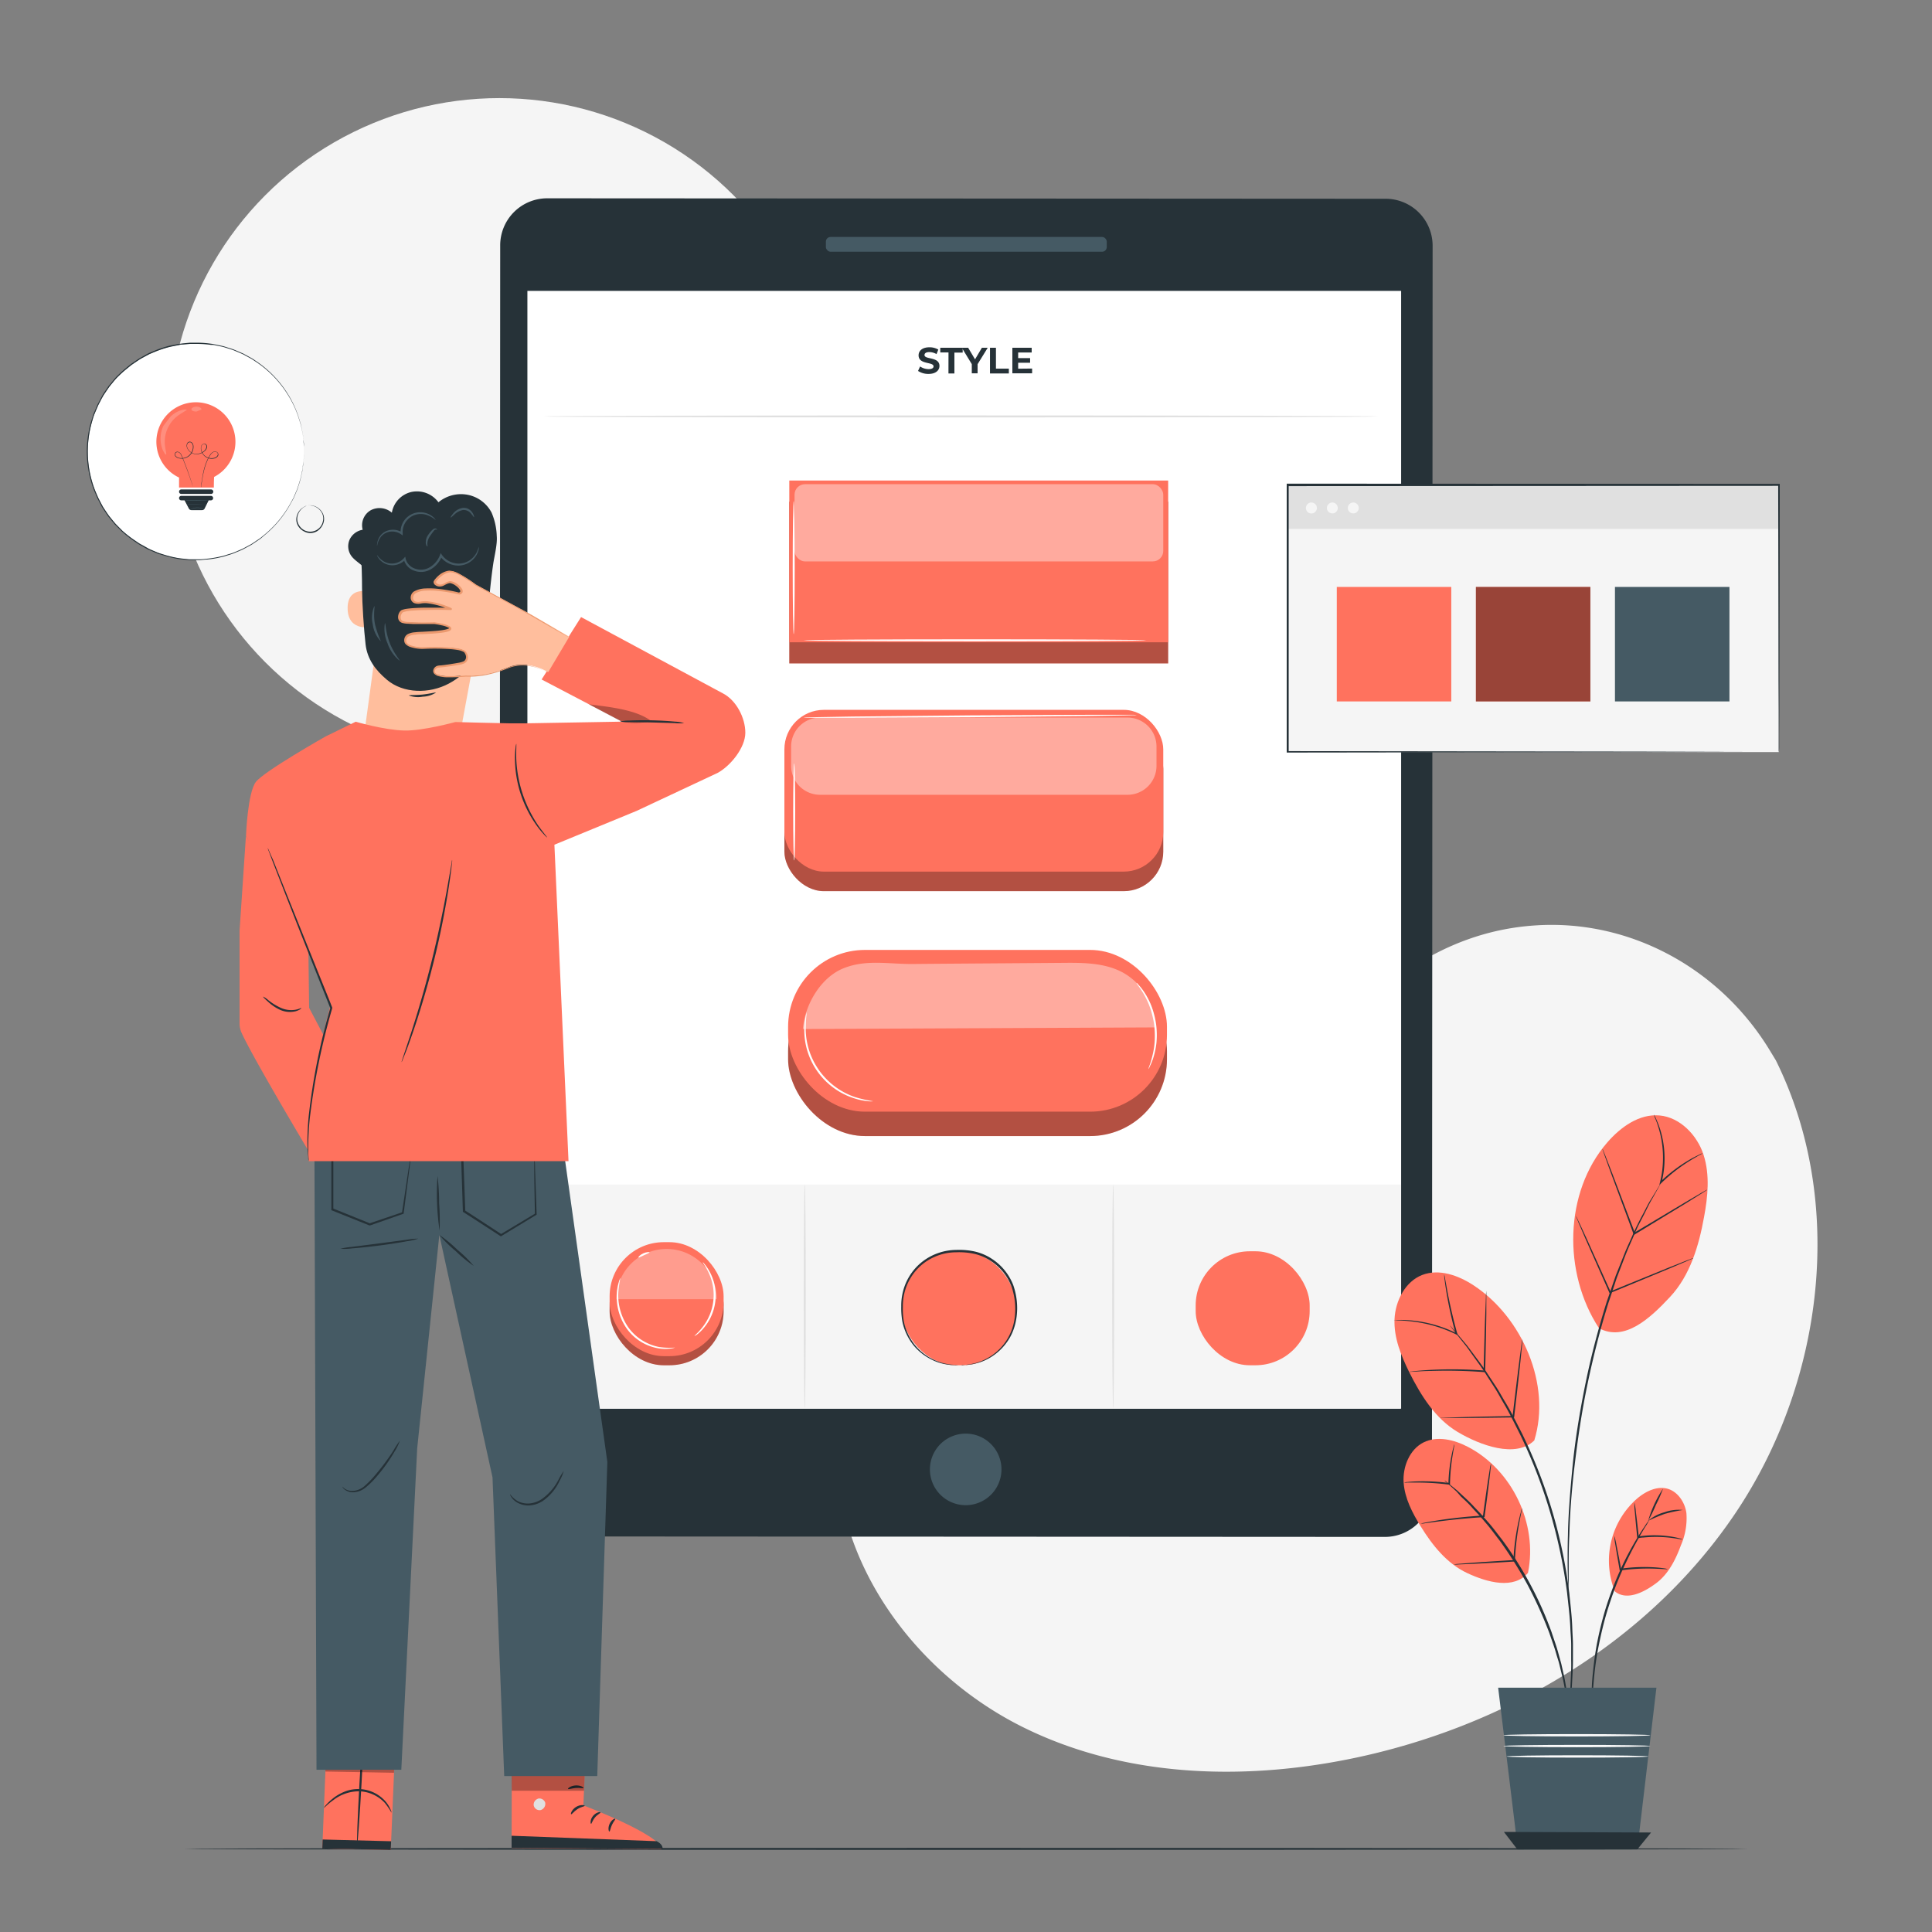 <svg xmlns="http://www.w3.org/2000/svg" viewBox="0 0 500 500"><rect x="0" y="0" width="500" height="500" fill="#808080" stroke="none"/><g id="freepik--background-simple--inject-46"><path d="M459.59,274.42l-1.53-2.52c-12.85-21.19-36.1-34-60.61-32.41a64.83,64.83,0,0,0-9.39,1.29c-22.28,4.77-41.67,21.62-49.71,43.2-4.73,12.7-6.05,27.31-15,37.39-11.67,13.11-31.49,13.52-48.92,13s-37.26-.08-48.87,13.08c-7.28,8.25-9.59,20-9,31,1.56,29.23,21.93,55.37,47.83,68.36s56.41,14.16,84.76,8.44c39.71-8,77.48-30,100.18-63.95S477.75,311.07,459.59,274.42Z" style="fill:#f5f5f5"></path><circle cx="129.24" cy="110.96" r="85.57" style="fill:#f5f5f5"></circle></g><g id="freepik--Floor--inject-46"><path d="M452.35,478.49c0,.15-90.61.26-202.34.26s-202.36-.11-202.36-.26,90.59-.26,202.36-.26S452.35,478.35,452.35,478.49Z" style="fill:#263238"></path></g><g id="freepik--Device--inject-46"><path d="M358.43,397.75l-217-.12a12.16,12.16,0,0,1-12.15-12.16l.17-322a12.17,12.17,0,0,1,12.16-12.15l217,.12a12.16,12.16,0,0,1,12.15,12.16l-.17,322A12.17,12.17,0,0,1,358.43,397.75Z" style="fill:#263238"></path><rect x="136.49" y="75.28" width="226.12" height="289.24" style="fill:#fff"></rect><path d="M259.18,380.29a9.26,9.26,0,1,1-9.26-9.27A9.25,9.25,0,0,1,259.18,380.29Z" style="fill:#455a64"></path><rect x="213.74" y="61.32" width="72.69" height="3.83" rx="1.22" style="fill:#455a64"></rect><path d="M284.78,225.29c0,.15-16.36.26-36.54.26s-36.54-.11-36.54-.26,16.36-.26,36.54-.26S284.78,225.15,284.78,225.29Z" style="fill:#fff"></path><rect x="203" y="188.77" width="98.05" height="41.86" rx="10.22" style="fill:#FF725E"></rect><g style="opacity:0.3"><rect x="203" y="188.77" width="98.05" height="41.86" rx="10.22"></rect></g><rect x="203" y="183.71" width="98.05" height="41.86" rx="10.22" style="fill:#FF725E"></rect><g style="opacity:0.4"><path d="M212.2,205.69h79.64a7.49,7.49,0,0,0,7.46-7.53v-4.93a7.49,7.49,0,0,0-7.46-7.52H212.2a7.49,7.49,0,0,0-7.46,7.52v4.93A7.49,7.49,0,0,0,212.2,205.69Z" style="fill:#fff"></path></g><path d="M205.53,197.54c.15,0,.27,5.64.27,12.59s-.12,12.59-.27,12.59-.26-5.64-.26-12.59S205.39,197.54,205.53,197.54Z" style="fill:#fff"></path><path d="M294.17,185.09a8.56,8.56,0,0,1-.88,0l-2.51.07-9.24.15-30.48.31-30.49.15h-9.24l-2.51,0a4.59,4.59,0,0,1-.88-.05l.87-.06,2.52-.06,9.23-.16,30.49-.3,30.49-.15h9.24l2.51,0A4.59,4.59,0,0,1,294.17,185.09Z" style="fill:#fff"></path><path d="M282,287.85c0,.14-13.08.26-29.21.26s-29.23-.12-29.23-.26,13.08-.26,29.23-.26S282,287.71,282,287.85Z" style="fill:#fff"></path><path d="M278.29,249.46c0,.14-12.33.26-27.52.26s-27.53-.12-27.53-.26,12.32-.26,27.53-.26S278.29,249.31,278.29,249.46Z" style="fill:#fff"></path><rect x="203.96" y="252.15" width="98.05" height="41.86" rx="19.89" style="fill:#FF725E"></rect><g style="opacity:0.3"><rect x="203.96" y="252.15" width="98.05" height="41.86" rx="19.89"></rect></g><rect x="203.96" y="245.84" width="98.05" height="41.86" rx="19.89" style="fill:#FF725E"></rect><g style="opacity:0.4"><path d="M290.55,251.67c-4.67-2.52-10.24-2.53-15.54-2.48-12.15.1-26.57.18-38.71.29-6.37.05-12.12-1.25-18,1.11s-10,9.37-10.53,15.72l91.12-.42A16.16,16.16,0,0,0,290.55,251.67Z" style="fill:#fff"></path></g><path d="M226,285a5.29,5.29,0,0,1-1.29,0,16.76,16.76,0,0,1-3.46-.7,18.51,18.51,0,0,1-13.1-17.58,16.44,16.44,0,0,1,.31-3.52,5.87,5.87,0,0,1,.34-1.24,34.52,34.52,0,0,0-.28,4.75,18.82,18.82,0,0,0,12.84,17.24A33,33,0,0,0,226,285Z" style="fill:#fff"></path><path d="M297.21,276.67c-.1,0,.5-1.24,1-3.3a21.18,21.18,0,0,0,.61-3.68,24.37,24.37,0,0,0-.13-4.55,23.83,23.83,0,0,0-1.08-4.42,21.73,21.73,0,0,0-1.57-3.39c-1.06-1.84-2-2.83-1.88-2.9s.26.21.67.66a7.76,7.76,0,0,1,.7.85,12.55,12.55,0,0,1,.83,1.21,19.18,19.18,0,0,1,1.7,3.4,22.46,22.46,0,0,1,1.14,4.52,21.73,21.73,0,0,1,.1,4.67,19.05,19.05,0,0,1-.74,3.73,11.52,11.52,0,0,1-.48,1.38,7.75,7.75,0,0,1-.44,1A3.77,3.77,0,0,1,297.21,276.67Z" style="fill:#fff"></path><rect x="204.27" y="129.83" width="98.05" height="41.86" style="fill:#FF725E"></rect><g style="opacity:0.3"><rect x="204.27" y="129.83" width="98.05" height="41.86"></rect></g><rect x="204.27" y="124.36" width="98.05" height="41.86" style="fill:#FF725E"></rect><g style="opacity:0.4"><rect x="205.63" y="125.31" width="95.42" height="19.98" rx="2.7" style="fill:#fff"></rect></g><path d="M205.41,164.18c-.14,0-.26-7.74-.26-17.28s.12-17.27.26-17.27.26,7.73.26,17.27S205.56,164.18,205.41,164.18Z" style="fill:#fff"></path><path d="M296.7,165.71c0,.14-19.87.26-44.37.26s-44.39-.12-44.39-.26,19.87-.26,44.39-.26S296.7,165.56,296.7,165.71Z" style="fill:#fff"></path><path d="M237.59,96l.53-1.16a4,4,0,0,0,2.19.69c.91,0,1.29-.3,1.29-.71,0-1.25-3.87-.39-3.87-2.86,0-1.14.91-2.08,2.8-2.08a4.46,4.46,0,0,1,2.31.59l-.47,1.17a3.8,3.8,0,0,0-1.85-.52c-.91,0-1.26.34-1.26.76,0,1.23,3.87.38,3.87,2.82,0,1.12-.93,2.07-2.83,2.07A4.81,4.81,0,0,1,237.59,96Z" style="fill:#263238"></path><path d="M245.47,91.21h-2.13V90h5.8v1.25H247v5.4h-1.54Z" style="fill:#263238"></path><path d="M253,94.25v2.36H251.5V94.24L248.92,90h1.64l1.78,3,1.77-3h1.51Z" style="fill:#263238"></path><path d="M256.21,90h1.54v5.4h3.34v1.25h-4.88Z" style="fill:#263238"></path><path d="M267.11,95.38v1.23H262V90h5v1.23h-3.5v1.45h3.09v1.2h-3.09v1.54Z" style="fill:#263238"></path><rect x="136.44" y="306.56" width="226.09" height="58.02" style="fill:#f5f5f5"></rect><rect x="309.44" y="323.83" width="29.5" height="29.5" rx="14.02" style="fill:#FF725E"></rect><rect x="233.43" y="323.83" width="29.5" height="29.5" rx="14.02" style="fill:#FF725E"></rect><path d="M248.91,353.33a22.36,22.36,0,0,0,3.62-.59,14,14,0,0,0,7.88-5.74,14.2,14.2,0,0,0,2.24-6.4,17.69,17.69,0,0,0-.91-7.74,13.75,13.75,0,0,0-5.4-6.58,13,13,0,0,0-4.19-1.79,18.67,18.67,0,0,0-4.7-.4,14,14,0,0,0-8.6,3,13.82,13.82,0,0,0-4.68,7.11,14.5,14.5,0,0,0-.51,4,18.91,18.91,0,0,0,.26,3.81,14.16,14.16,0,0,0,2.9,6.13,13.93,13.93,0,0,0,8.43,4.88l.82.13.73.05c.46,0,.84,0,1.16.06l.71,0,.24,0a.75.75,0,0,1-.24,0l-.71,0a11.48,11.48,0,0,1-1.16,0l-.74,0-.84-.11a13,13,0,0,1-4.15-1.3,14.27,14.27,0,0,1-4.54-3.55,14.48,14.48,0,0,1-3-6.28,19.92,19.92,0,0,1-.29-3.89,15.05,15.05,0,0,1,.51-4.12,14.25,14.25,0,0,1,4.82-7.39,14.5,14.5,0,0,1,8.92-3.14,18.65,18.65,0,0,1,4.83.42,13.55,13.55,0,0,1,4.34,1.86,14.27,14.27,0,0,1,5.57,6.83c1.88,5.41,1,11-1.48,14.53a14.17,14.17,0,0,1-4.14,4,13.08,13.08,0,0,1-4,1.72l-.82.2-.74.1a6.53,6.53,0,0,1-1.15.1h-1Z" style="fill:#263238"></path><rect x="157.77" y="323.83" width="29.5" height="29.5" rx="14.02" style="fill:#FF725E"></rect><g style="opacity:0.3"><rect x="157.77" y="323.83" width="29.5" height="29.5" rx="14.02"></rect></g><rect x="157.77" y="321.47" width="29.5" height="29.5" rx="14.02" style="fill:#FF725E"></rect><g style="opacity:0.3"><path d="M172.52,323.23a13,13,0,0,0-13,13h26A13,13,0,0,0,172.52,323.23Z" style="fill:#fff"></path></g><path d="M174.71,348.75a4.13,4.13,0,0,1-1.07.24,10.7,10.7,0,0,1-3,0,12.72,12.72,0,0,1-8.33-5,14.28,14.28,0,0,1-2.67-9.36,12.4,12.4,0,0,1,.54-2.94,3.63,3.63,0,0,1,.41-1,25,25,0,0,0-.58,4,14.51,14.51,0,0,0,2.72,9,12.62,12.62,0,0,0,3.93,3.46,13,13,0,0,0,4,1.47A19.38,19.38,0,0,0,174.71,348.75Z" style="fill:#fff"></path><path d="M179.74,345.75c-.07-.08.92-.79,2.09-2.31a13.43,13.43,0,0,0,1.59-14c-.81-1.74-1.6-2.66-1.53-2.72s.25.19.6.61a11.22,11.22,0,0,1,1.26,1.95,13,13,0,0,1-1.64,14.43,10.51,10.51,0,0,1-1.66,1.62A2.82,2.82,0,0,1,179.74,345.75Z" style="fill:#fff"></path><path d="M168.09,324.12c0,.14-.64.37-1.4.72s-1.37.7-1.46.58.41-.67,1.24-1.05S168.07,324,168.09,324.12Z" style="fill:#fff"></path><path d="M208.27,364.5c-.15,0-.26-13-.26-29s.11-29,.26-29,.26,13,.26,29S208.41,364.5,208.27,364.5Z" style="fill:#e0e0e0"></path><path d="M288.09,364.5c-.14,0-.26-13-.26-29s.12-29,.26-29,.26,13,.26,29S288.23,364.5,288.09,364.5Z" style="fill:#e0e0e0"></path><path d="M356.73,107.77c0,.15-48.38.26-108,.26s-108.06-.11-108.06-.26,48.37-.26,108.06-.26S356.73,107.63,356.73,107.77Z" style="fill:#e0e0e0"></path></g><g id="freepik--Plant--inject-46"><path d="M413.78,343.68c-9.32-14.26-9-35.11,2.17-48,3.46-4,8.29-7.48,13.56-7s9.75,5.09,11.39,10.25S442,309.64,441,315c-1.35,7.46-3.62,15.1-8.79,20.64s-11.78,11.71-18.44,8.07" style="fill:#FF725E"></path><path d="M417.94,411.87a21.32,21.32,0,0,1,5.94-24.21c2.14-1.75,4.95-3.1,7.62-2.39s4.56,3.5,4.94,6.31a17.48,17.48,0,0,1-1.4,8.29c-1.37,3.73-3.23,7.46-6.4,9.84s-7.6,4.63-10.7,2.16" style="fill:#FF725E"></path><path d="M395.45,407c2.56-12.65-4.1-26.6-15.55-32.55-3.55-1.85-7.92-2.94-11.5-1.15s-5.43,6.31-5.14,10.4,2.26,7.86,4.43,11.34c3,4.87,6.77,9.61,12,12.06s12.14,4.32,15.8-.1" style="fill:#FF725E"></path><path d="M397.07,372.78c4.46-14.41-3.11-31.88-15.73-40.15-3.91-2.56-8.87-4.35-13.25-2.68s-7,6.7-7.19,11.49,1.7,9.41,3.82,13.71c3,6,6.75,12,12.5,15.43s15.07,6.91,19.85,2.2" style="fill:#FF725E"></path><path d="M406,443.2a3.17,3.17,0,0,1-.14-.7q-.12-.78-.3-2c-.06-.44-.13-.93-.2-1.45s-.22-1.1-.33-1.71c-.24-1.23-.48-2.64-.88-4.16-.19-.77-.38-1.57-.58-2.4s-.5-1.69-.76-2.57c-.48-1.79-1.19-3.64-1.85-5.61a110.31,110.31,0,0,0-5.57-12.34,107.78,107.78,0,0,0-7.2-11.45c-1.28-1.64-2.43-3.26-3.65-4.65-.6-.7-1.17-1.39-1.73-2l-1.68-1.81c-1-1.18-2.08-2.15-3-3L376.94,386l-1.1-1c-.61-.56-1.11-1-1.51-1.36a3.28,3.28,0,0,1-.5-.51,3.44,3.44,0,0,1,.58.41l1.59,1.28,1.14.93,1.28,1.19c.92.86,2,1.82,3.06,3l1.71,1.8,1.77,2c1.25,1.38,2.42,3,3.71,4.64a94.11,94.11,0,0,1,12.84,23.92c.66,2,1.35,3.86,1.82,5.66l.72,2.6c.19.84.37,1.65.55,2.42.37,1.54.59,3,.79,4.2.1.61.2,1.19.28,1.73s.11,1,.15,1.46c.08.83.14,1.5.19,2A2.74,2.74,0,0,1,406,443.2Z" style="fill:#263238"></path><path d="M405.7,445.79a1.07,1.07,0,0,1,0-.29c0-.22,0-.5.07-.83.07-.79.17-1.85.29-3.2.07-.7.15-1.48.23-2.32s.09-1.76.14-2.75c.07-2,.26-4.23.19-6.73,0-1.25,0-2.55,0-3.91s-.14-2.77-.21-4.24c-.1-2.93-.5-6-.85-9.31a133.34,133.34,0,0,0-12.14-40.93c-1.49-2.94-2.85-5.76-4.36-8.27-.74-1.27-1.4-2.52-2.13-3.67s-1.45-2.24-2.12-3.29c-1.3-2.13-2.69-3.91-3.83-5.53-.58-.8-1.1-1.57-1.62-2.24l-1.45-1.81-2-2.53-.51-.66a2.56,2.56,0,0,1-.16-.24s.08.06.21.2l.55.62,2.09,2.46,1.49,1.78c.53.67,1.07,1.42,1.67,2.21,1.17,1.61,2.58,3.38,3.91,5.5l2.16,3.28c.74,1.15,1.41,2.4,2.17,3.66,1.54,2.51,2.92,5.34,4.43,8.28a130.14,130.14,0,0,1,12.19,41.11c.34,3.29.72,6.41.8,9.36.05,1.47.17,2.88.17,4.25s0,2.67,0,3.93c0,2.5-.18,4.75-.28,6.74-.07,1-.11,1.91-.19,2.76s-.2,1.61-.28,2.31c-.18,1.35-.31,2.41-.41,3.19-.05.34-.09.61-.12.83A.8.8,0,0,1,405.7,445.79Z" style="fill:#263238"></path><path d="M430,305.86a.86.86,0,0,1-.12.27l-.4.75-1.59,2.84c-.35.62-.76,1.29-1.15,2.06s-.8,1.61-1.25,2.51L424,317.17c-.48,1-.95,2.14-1.46,3.3s-1.06,2.36-1.58,3.64-1,2.63-1.55,4c-.26.69-.53,1.4-.81,2.12s-.5,1.46-.75,2.21c-.51,1.51-1,3.05-1.56,4.64-2,6.39-3.85,13.51-5.43,21.06s-2.61,14.86-3.4,21.51-1.18,12.66-1.32,17.73c-.13,2.52-.16,4.81-.16,6.83s0,3.74,0,5.15,0,2.47.05,3.27v.85a1.11,1.11,0,0,1,0,.29,1.36,1.36,0,0,1,0-.29c0-.23,0-.51-.05-.85,0-.79-.1-1.88-.16-3.26s-.12-3.15-.12-5.16,0-4.31.08-6.85c.08-5.07.54-11.1,1.19-17.78s1.82-14,3.36-21.56,3.48-14.71,5.49-21.12c.55-1.58,1.08-3.13,1.59-4.63l.77-2.22L419,328l1.59-4c.53-1.28,1.1-2.48,1.61-3.64s1-2.26,1.51-3.29,1-2,1.49-2.87l1.29-2.49c.41-.76.84-1.42,1.2-2,.72-1.18,1.28-2.12,1.7-2.8l.45-.71A1.19,1.19,0,0,1,430,305.86Z" style="fill:#263238"></path><path d="M426.81,393.39a12.36,12.36,0,0,1-1,1.74c-.68,1.09-1.62,2.7-2.71,4.72s-2.32,4.47-3.54,7.24-2.38,5.91-3.43,9.26-1.79,6.6-2.39,9.57-.95,5.7-1.17,8-.36,4.15-.42,5.43a12.64,12.64,0,0,1-.16,2,12.25,12.25,0,0,1-.07-2c0-1.29,0-3.15.22-5.46s.52-5,1.05-8a91.61,91.61,0,0,1,2.36-9.65,88.25,88.25,0,0,1,3.5-9.3,77.42,77.42,0,0,1,3.67-7.23c1.15-2,2.15-3.59,2.89-4.64A13.28,13.28,0,0,1,426.81,393.39Z" style="fill:#263238"></path><polygon points="387.72 436.78 428.68 436.78 423.73 478.62 392.82 478.62 387.72 436.78" style="fill:#455a64"></polygon><polygon points="389.21 474.1 392.69 478.62 423.73 478.62 427.3 474.25 389.21 474.1" style="fill:#263238"></polygon><path d="M427.09,449.08c0,.17-8.51.31-19,.31s-19-.14-19-.31,8.5-.3,19-.3S427.09,448.92,427.09,449.08Z" style="fill:#fafafa"></path><path d="M427.09,451.87c0,.17-8.51.31-19,.31s-19-.14-19-.31,8.5-.3,19-.3S427.09,451.7,427.09,451.87Z" style="fill:#fafafa"></path><path d="M426.57,454.57c0,.17-8.2.3-18.32.3s-18.32-.13-18.32-.3,8.2-.31,18.32-.31S426.57,454.4,426.57,454.57Z" style="fill:#fafafa"></path><path d="M394,346.61a1.74,1.74,0,0,1,0,.4c0,.3-.05.68-.09,1.13-.11,1.05-.25,2.46-.42,4.17-.38,3.52-.92,8.38-1.55,13.74,0,.2-.05.41-.07.6l0,.18h-.18c-5.27.08-10,.13-13.42.15h-4.05l-1.1,0a1.42,1.42,0,0,1-.38,0,1.65,1.65,0,0,1,.38-.05l1.1-.05,4-.13c3.42-.09,8.16-.19,13.42-.28l-.2.19c0-.19,0-.4.07-.6.63-5.36,1.22-10.21,1.67-13.72.22-1.71.41-3.11.55-4.16l.17-1.12Q394,346.61,394,346.61Z" style="fill:#263238"></path><path d="M384.66,334.1s0,.14,0,.41,0,.7,0,1.17c0,1.08,0,2.54,0,4.32-.05,3.64-.15,8.68-.28,14.24,0,.22,0,.45,0,.66v.21h-.22a126,126,0,0,0-13.78-.31c-1.75,0-3.17.12-4.15.17l-1.13.06a1.49,1.49,0,0,1-.39,0,1.52,1.52,0,0,1,.39-.07c.25,0,.63-.09,1.12-.13,1-.1,2.39-.22,4.15-.31a109.61,109.61,0,0,1,13.82.18l-.22.21c0-.21,0-.44,0-.66.14-5.56.28-10.6.41-14.24.07-1.77.13-3.23.17-4.31,0-.47,0-.86.07-1.18A1.87,1.87,0,0,1,384.66,334.1Z" style="fill:#263238"></path><path d="M373.76,329.83A8.48,8.48,0,0,1,374,331c.15.84.36,1.95.6,3.29.53,2.78,1.36,6.61,2.53,10.81l.13.44-.42-.2-.49-.24A34.92,34.92,0,0,0,365.45,342c-1.45-.18-2.64-.25-3.46-.28a9.18,9.18,0,0,1-1.27-.07,1.06,1.06,0,0,1,.33,0c.21,0,.53-.05.94-.05a28,28,0,0,1,3.49.15,33.09,33.09,0,0,1,11.07,3.11l.5.24-.29.24a103.25,103.25,0,0,1-2.42-10.87c-.23-1.4-.39-2.54-.48-3.32A7,7,0,0,1,373.76,329.83Z" style="fill:#263238"></path><path d="M431.61,406.11c0,.06-1.19-.06-3.1-.13a51.29,51.29,0,0,0-7.45.24q-.88.09-1.71.21l-.2,0,0-.2c-.44-2.47-.81-4.66-1.06-6.22a16.68,16.68,0,0,1-.32-2.53,16.83,16.83,0,0,1,.59,2.48c.32,1.55.74,3.73,1.2,6.2l-.23-.17c.55-.08,1.13-.15,1.73-.21a42.14,42.14,0,0,1,7.51-.13c1,.08,1.73.17,2.26.25A3.33,3.33,0,0,1,431.61,406.11Z" style="fill:#263238"></path><path d="M435.48,398.42c0,.07-1.15-.2-3-.43a32.45,32.45,0,0,0-7.27-.07c-.44,0-.88.1-1.29.16l-.21,0,0-.21c-.26-2.55-.47-4.81-.6-6.43a16.33,16.33,0,0,1-.13-2.61,17.81,17.81,0,0,1,.4,2.58c.21,1.62.47,3.87.74,6.41l-.24-.18c.42-.06.86-.12,1.3-.16a28.25,28.25,0,0,1,7.36.19,21.11,21.11,0,0,1,2.18.46A3.09,3.09,0,0,1,435.48,398.42Z" style="fill:#263238"></path><path d="M438.25,325.59a2.13,2.13,0,0,1-.4.21l-1.2.53-4.43,1.89-14.68,6.08-.79.32-.19.08-.08-.19-6.2-14-1.82-4.23c-.19-.47-.35-.85-.48-1.16a2.78,2.78,0,0,1-.14-.41s.09.12.22.38l.54,1.12c.49,1,1.14,2.46,1.95,4.18l6.31,14-.27-.11.8-.33,14.72-6,4.48-1.77,1.22-.46A1.59,1.59,0,0,1,438.25,325.59Z" style="fill:#263238"></path><path d="M441.84,307.89s-.12.11-.36.27l-1.07.69-4,2.5-13.35,8.13-.21.13-.09-.23c-.07-.21-.16-.43-.24-.65-2.17-5.87-4.14-11.18-5.59-15.09l-1.65-4.58c-.18-.51-.32-.93-.43-1.26a1.64,1.64,0,0,1-.12-.45,2.63,2.63,0,0,1,.2.42c.13.33.3.73.5,1.23l1.77,4.54,5.71,15c.08.22.16.44.24.64l-.3-.1,13.41-8,4.06-2.38,1.12-.63A1.94,1.94,0,0,1,441.84,307.89Z" style="fill:#263238"></path><path d="M440.66,298.45a4.89,4.89,0,0,1-.87.52c-.58.32-1.41.79-2.42,1.41a43.57,43.57,0,0,0-7.43,5.81l-.51.51.17-.7c.18-.74.35-1.51.47-2.3a26.59,26.59,0,0,0-.58-10.92,28.7,28.7,0,0,0-1.05-3.18,6.44,6.44,0,0,1-.43-1.15,7.54,7.54,0,0,1,.58,1.09,24.76,24.76,0,0,1,1.19,3.16,25.49,25.49,0,0,1,.7,11.06c-.13.81-.3,1.59-.48,2.34l-.34-.2a38.82,38.82,0,0,1,7.57-5.75c1-.6,1.89-1,2.49-1.31A5.18,5.18,0,0,1,440.66,298.45Z" style="fill:#263238"></path><path d="M393.92,390.3a5.05,5.05,0,0,1-.19,1.06c-.14.68-.34,1.66-.57,2.88a70.55,70.55,0,0,0-1.1,9.7v.19h-.18l-.92.05c-4.06.25-7.74.45-10.4.57l-3.16.13a5.48,5.48,0,0,1-1.16,0,7.51,7.51,0,0,1,1.15-.15l3.15-.25c2.66-.2,6.33-.44,10.39-.69l.92,0-.19.19a60.46,60.46,0,0,1,1.23-9.74c.26-1.22.51-2.19.7-2.86A5.87,5.87,0,0,1,393.92,390.3Z" style="fill:#263238"></path><path d="M385.87,378.76a5.36,5.36,0,0,1-.07,1.07q-.12,1.14-.33,2.91c-.29,2.46-.74,5.89-1.25,9.72l0,.17H384l-1.32.09c-4.17.28-7.92.71-10.63,1.06l-3.21.43a5.77,5.77,0,0,1-1.19.12,9.18,9.18,0,0,1,1.16-.28c.75-.15,1.84-.34,3.2-.56,2.7-.43,6.46-.9,10.64-1.19l1.32-.08-.19.18c.52-3.84,1-7.25,1.38-9.71.19-1.17.34-2.14.46-2.89A7.12,7.12,0,0,1,385.87,378.76Z" style="fill:#263238"></path><path d="M376.4,373.79c.06,0-.19,1.13-.48,2.95a51.12,51.12,0,0,0-.66,7.25v.23l-.23,0-.69-.08a64.14,64.14,0,0,0-7.73-.46l-2.36,0a3.62,3.62,0,0,1-.86,0,3.1,3.1,0,0,1,.85-.14c.56-.06,1.36-.12,2.36-.16a50.86,50.86,0,0,1,7.79.34l.7.09-.24.2a42.93,42.93,0,0,1,.8-7.29c.18-.91.36-1.64.5-2.14A2.72,2.72,0,0,1,376.4,373.79Z" style="fill:#263238"></path><path d="M430.37,385.33a38.29,38.29,0,0,1-1.83,4.16,36.74,36.74,0,0,1-2,4.09,30.31,30.31,0,0,1,3.8-8.25Z" style="fill:#263238"></path><path d="M435.51,390.78a43.37,43.37,0,0,0-4.65,1,40.59,40.59,0,0,0-4.37,1.85,10.61,10.61,0,0,1,4.25-2.25A10.78,10.78,0,0,1,435.51,390.78Z" style="fill:#263238"></path></g><g id="freepik--Character--inject-46"><path d="M151.84,447.23l-.86,20s20,7.59,20.21,11.29l-38.79-.28.08-31.17Z" style="fill:#FF725E"></path><path d="M139.26,465.51a1.59,1.59,0,0,0-1.12,1.81,1.54,1.54,0,0,0,1.79,1.12,1.68,1.68,0,0,0,1.17-1.92,1.6,1.6,0,0,0-2-1" style="fill:#e0e0e0"></path><path d="M132.4,478.21v-3.12l37.53,1.41s1.73.77,1.52,2Z" style="fill:#263238"></path><path d="M151.33,467.33c0,.19-1,.27-1.91.88s-1.44,1.4-1.62,1.32.12-1.17,1.27-1.89S151.37,467.16,151.33,467.33Z" style="fill:#263238"></path><path d="M155.41,469.06c.05.18-.78.5-1.44,1.3s-.84,1.65-1,1.64-.31-1.08.53-2.07S155.41,468.87,155.41,469.06Z" style="fill:#263238"></path><path d="M157.7,474c-.17,0-.43-.92.07-2s1.39-1.45,1.47-1.29-.47.71-.87,1.57S157.89,474,157.7,474Z" style="fill:#263238"></path><path d="M151,462.73c-.08.17-1-.1-2,0s-1.92.4-2,.24.71-.84,2-.9S151.11,462.58,151,462.73Z" style="fill:#263238"></path><path d="M151.75,458.43a3.66,3.66,0,0,1-2,0,9.06,9.06,0,0,1-2-.64,8.83,8.83,0,0,1-1.12-.61,2.26,2.26,0,0,1-.59-.46.85.85,0,0,1-.08-1,1.11,1.11,0,0,1,.84-.43,3,3,0,0,1,.73.11,7,7,0,0,1,1.22.43,6.8,6.8,0,0,1,1.79,1.2c.9.84,1.21,1.56,1.14,1.59s-.52-.54-1.44-1.24a8.23,8.23,0,0,0-1.74-1,7.34,7.34,0,0,0-1.12-.36c-.41-.11-.76-.11-.87.07s0,.1,0,.22a2.38,2.38,0,0,0,.43.34c.35.23.69.42,1,.6a11.06,11.06,0,0,0,1.89.74A13,13,0,0,1,151.75,458.43Z" style="fill:#263238"></path><path d="M151.5,458.7a3.14,3.14,0,0,1-.51-1.89,6.6,6.6,0,0,1,.29-2.14,6.41,6.41,0,0,1,.5-1.19,1.65,1.65,0,0,1,1.26-1,.92.92,0,0,1,.81.56,2.74,2.74,0,0,1,.2.71,4.48,4.48,0,0,1,0,1.32,4.63,4.63,0,0,1-.85,2c-.77,1-1.57,1.22-1.58,1.16s.6-.46,1.19-1.43a4.55,4.55,0,0,0,.63-1.83,4.29,4.29,0,0,0,0-1.13c-.06-.42-.22-.75-.37-.71s-.53.3-.69.63a6.27,6.27,0,0,0-.49,1.06,7.36,7.36,0,0,0-.4,1.95C151.4,458,151.6,458.67,151.5,458.7Z" style="fill:#263238"></path><g style="opacity:0.3"><polygon points="132.4 459.01 132.44 463.44 151.14 463.44 151.33 459.01 132.4 459.01"></polygon></g><polygon points="102.52 445.96 101.13 478.77 83.41 478.38 84.74 445.5 102.52 445.96" style="fill:#FF725E"></polygon><path d="M92.43,477.34c-.15,0,.12-7.19.61-16s1-16,1.15-16-.13,7.19-.61,16S92.57,477.35,92.43,477.34Z" style="fill:#263238"></path><polygon points="101.22 476.51 83.5 476.06 83.41 478.38 101.13 478.77 101.22 476.51" style="fill:#263238"></polygon><path d="M83.83,467.87a2.58,2.58,0,0,1,.49-.7A13,13,0,0,1,86,465.56a11.73,11.73,0,0,1,2.94-1.78,9.42,9.42,0,0,1,10.94,2.55,8.18,8.18,0,0,1,1.2,2,2.26,2.26,0,0,1,.25.81,19.49,19.49,0,0,0-1.74-2.55,9.45,9.45,0,0,0-6.51-3,10.85,10.85,0,0,0-6.85,2.31C84.67,467,83.9,467.94,83.83,467.87Z" style="fill:#263238"></path><g style="opacity:0.3"><polygon points="84.36 454.86 84.21 458.47 101.97 458.79 102.09 456.07 84.36 454.86"></polygon></g><polyline points="113.7 319.6 107.97 374.83 103.86 458.01 81.91 458.01 81.32 280.98 144.16 285.46 157.18 378.35 154.57 459.64 130.49 459.64 127.46 382.34 113.7 319.6" style="fill:#455a64"></polyline><path d="M113.71,319.6a32.52,32.52,0,0,0,4.26,4.21,33,33,0,0,0,4.64,3.81,33,33,0,0,0-4.27-4.21A34.16,34.16,0,0,0,113.71,319.6Z" style="fill:#263238"></path><path d="M113.77,318.5a62.14,62.14,0,0,0-.12-7.09,61.59,61.59,0,0,0-.41-7.08,63.78,63.78,0,0,0,.53,14.17Z" style="fill:#263238"></path><path d="M106.51,297.88a1.62,1.62,0,0,0-.35,0l-1.09-.06-4.16-.2L86,297h-.25v.26c0,4.64,0,9.9,0,15.45v.48l.17.07,9.68,3.88.09,0,.09,0,8.56-3,.13-.05,0-.13c.63-4.82,1.15-8.84,1.52-11.72.17-1.35.3-2.42.4-3.22a9.51,9.51,0,0,0,.1-1.11,2.56,2.56,0,0,0-.07.32c0,.24-.09.52-.14.87-.13.81-.31,1.9-.52,3.26-.43,2.83-1,6.79-1.74,11.53l.15-.18-8.58,2.91h.18l-9.67-3.91.17.26v-.3c0-5.55,0-10.81,0-15.45l-.26.25,14.72.36,4.23.08h1.14A2,2,0,0,0,106.51,297.88Z" style="fill:#263238"></path><path d="M138.2,298.15a1.25,1.25,0,0,0-.32,0l-1,0-3.76-.12-13.58-.31h-.25v.25c.15,4.59.32,9.87.5,15.5v.14l.12.08,1.57,1,8,5.19.14.09.14-.08,9-5.46.12-.07v-.13c-.16-4.82-.31-8.83-.41-11.7,0-1.35-.1-2.42-.14-3.22a10.83,10.83,0,0,0-.07-1.1,1.27,1.27,0,0,0,0,.32v.87c0,.81,0,1.91,0,3.27,0,2.84.1,6.81.17,11.57l.11-.2-9,5.4h.28l-7.95-5.2-1.57-1,.12.22c-.2-5.63-.4-10.91-.56-15.49l-.24.24,13.42.08h3.82l1,0A1.69,1.69,0,0,0,138.2,298.15Z" style="fill:#263238"></path><path d="M88.1,323.17a14.12,14.12,0,0,0,3-.09c1.84-.14,4.36-.39,7.14-.75s5.29-.76,7.09-1.1a14,14,0,0,0,2.9-.67,17.61,17.61,0,0,0-3,.29l-7.1.94-7.1.91A17.8,17.8,0,0,0,88.1,323.17Z" style="fill:#263238"></path><path d="M88.61,384.74s.09.32.52.7a3.5,3.5,0,0,0,2.24.76,5.31,5.31,0,0,0,3.28-1.26,21.93,21.93,0,0,0,3-3,41.63,41.63,0,0,0,4.45-6.26,12.66,12.66,0,0,0,1.38-2.85,29.84,29.84,0,0,0-1.71,2.65,57,57,0,0,1-4.53,6.1,25.92,25.92,0,0,1-2.89,3,5,5,0,0,1-3,1.26,3.49,3.49,0,0,1-2.11-.54C88.82,385,88.65,384.71,88.61,384.74Z" style="fill:#263238"></path><path d="M132,386.68s0,.28.29.7a4.62,4.62,0,0,0,1.52,1.45,5.93,5.93,0,0,0,3,.79,7.2,7.2,0,0,0,3.63-1.15,12.87,12.87,0,0,0,4.37-5.21,11.53,11.53,0,0,0,1.08-2.58,19,19,0,0,0-1.42,2.4,13.86,13.86,0,0,1-4.32,4.92,6.8,6.8,0,0,1-3.35,1.11,5.73,5.73,0,0,1-2.81-.62A6.35,6.35,0,0,1,132,386.68Z" style="fill:#263238"></path><path d="M130.56,378.35a5.39,5.39,0,0,0,1.8,1,14.28,14.28,0,0,0,4.92,1.1,14.1,14.1,0,0,0,5-.69,5.47,5.47,0,0,0,1.88-.89c0-.18-3,1.22-6.85,1A23.12,23.12,0,0,1,130.56,378.35Z" style="fill:#455a64"></path><path d="M118.66,192.23,94,191.93l2.75-20.27s-1.68-.35-1.8-9.16-.53-23.8-.53-23.8h0a32.68,32.68,0,0,1,31.89,3.87l1.35,1Z" style="fill:#ffbe9d"></path><path d="M124.81,154.42c.16-.07,6.28-1.79,6.08,4.24s-6.43,4.59-6.43,4.41S124.81,154.42,124.81,154.42Z" style="fill:#ffbe9d"></path><path d="M95.49,153.16c-.15-.06-5.72-1.51-5.52,4.51s6.43,4.6,6.43,4.42S95.49,153.16,95.49,153.16Z" style="fill:#ffbe9d"></path><path d="M126.84,153.75c-.94,5.05-.75,7.7-1.62,11.07-1.36,5.34-4.11,9.44-9.09,12.1s-11.72,2.62-16-1c-3-2.52-5.08-5.36-5.52-9.16s-.88-10.5-.91-14.32c0-6.88-.53-13.46-.53-13.46l20.37-3.56,11.58,6.66Z" style="fill:#263238"></path><path d="M105.83,180a6.82,6.82,0,0,0,3.57.3,6.7,6.7,0,0,0,3.41-1.05c0-.15-1.56.31-3.47.5S105.86,179.81,105.83,180Z" style="fill:#263238"></path><path d="M125.85,162.33c.6-5.17,1-11.09,1.82-16.55.32-2.05,1.07-5,.89-7.06a16.7,16.7,0,0,0-1.34-6.06,8.92,8.92,0,0,0-6.19-4.61,9.17,9.17,0,0,0-7.56,1.94,6.9,6.9,0,0,0-7-2.67,6.65,6.65,0,0,0-5.06,5.36,4.87,4.87,0,0,0-5.55-.58,4.49,4.49,0,0,0-2,5,4.54,4.54,0,0,0-3.37,2.53,4.27,4.27,0,0,0,.34,4.11c.94,1.4,2.65,2.17,3.69,3.51a4.9,4.9,0,0,1,.31,5.44" style="fill:#263238"></path><path d="M97.58,143.63a1.32,1.32,0,0,0,.22.57A4.14,4.14,0,0,0,99,145.48a4.4,4.4,0,0,0,2.65.81,4.59,4.59,0,0,0,3.27-1.48l-.43-.11a4.13,4.13,0,0,0,2.72,3,5,5,0,0,0,4.59-.56,6.67,6.67,0,0,0,2.58-3.27l-.49.06a5.8,5.8,0,0,0,4.61,2.44,5.43,5.43,0,0,0,3.88-1.53,5.27,5.27,0,0,0,1.41-2.31,2,2,0,0,0,.11-1s-.08.33-.3.89a5.3,5.3,0,0,1-1.46,2.12,5.1,5.1,0,0,1-3.62,1.31,5.33,5.33,0,0,1-4.16-2.26l-.3-.45-.2.5a6.2,6.2,0,0,1-2.38,3,4.43,4.43,0,0,1-4.07.52,3.68,3.68,0,0,1-2.44-2.6l-.09-.5-.34.39a4.18,4.18,0,0,1-2.9,1.39,4.11,4.11,0,0,1-2.47-.65A5.54,5.54,0,0,1,97.58,143.63Z" style="fill:#455a64"></path><path d="M97.61,141.24a5.31,5.31,0,0,1,.87-2.19,3.64,3.64,0,0,1,2.14-1.39,4,4,0,0,1,3.11.57l.49.34,0-.59a4.33,4.33,0,0,1,.21-1.73,4.73,4.73,0,0,1,2.5-2.81,4.9,4.9,0,0,1,3.18-.27,6.77,6.77,0,0,1,2.65,1.44s-.12-.29-.51-.67a5,5,0,0,0-2-1.15,5.09,5.09,0,0,0-6.33,3.29,4.91,4.91,0,0,0-.23,2l.44-.25a4.37,4.37,0,0,0-3.55-.59,3.93,3.93,0,0,0-2.32,1.65,3.59,3.59,0,0,0-.62,1.73C97.52,141,97.58,141.24,97.61,141.24Z" style="fill:#455a64"></path><path d="M110.6,141.42c.08,0,0-.35,0-.83a3.79,3.79,0,0,1,.64-1.78,19.26,19.26,0,0,1,1.18-1.6c.31-.31.6-.09.65-.12s0-.14-.14-.25a.72.72,0,0,0-.76.07,4.11,4.11,0,0,0-.71.68,9.39,9.39,0,0,0-.71.93,3.25,3.25,0,0,0-.55,2.08C110.29,141.17,110.54,141.45,110.6,141.42Z" style="fill:#455a64"></path><path d="M122.68,133.84c.06,0,0-.47-.38-1.1a3,3,0,0,0-.93-.94,2.44,2.44,0,0,0-1.66-.35,4,4,0,0,0-2.47,1.49c-.46.56-.66.94-.61,1s.39-.26.9-.72a4.28,4.28,0,0,1,2.26-1.22,2.42,2.42,0,0,1,2.18,1C122.4,133.48,122.6,133.87,122.68,133.84Z" style="fill:#455a64"></path><path d="M119.51,159.4a9.76,9.76,0,0,0,2.15-3.84,9.39,9.39,0,0,0,.75-4.31c-.17,0-.49,1.89-1.29,4.13S119.36,159.32,119.51,159.4Z" style="fill:#455a64"></path><path d="M116.77,160.85a7.27,7.27,0,0,0,1.51-2.74,7.36,7.36,0,0,0,.75-3,10.74,10.74,0,0,0-1.28,2.82A11.06,11.06,0,0,0,116.77,160.85Z" style="fill:#455a64"></path><path d="M99.62,161.26a9.16,9.16,0,0,0,.7,5.29,9.64,9.64,0,0,0,3.1,4.43c.14-.11-1.52-1.9-2.57-4.62S99.8,161.25,99.62,161.26Z" style="fill:#455a64"></path><path d="M96.88,156.86a7.49,7.49,0,0,0-.4,4.77A7.61,7.61,0,0,0,98.6,166a26,26,0,0,1-1.55-4.43C96.55,159,97.06,156.89,96.88,156.86Z" style="fill:#455a64"></path><path d="M62,240.86v24a5.9,5.9,0,0,0,.53,2.45c2.86,6.32,16.84,29.77,18.64,32.77,0,0,0,0,0,0C80.07,296.54,90,279.82,90,279.82l-10-19-.26-20.7-16.1-23.7L62,240.86Z" style="fill:#FF725E"></path><path d="M187,179.4l-36.62-19.7-10.21,16.15L161,186.76l-25.21.44-3.88,0c-1.7,0-14.07-.34-14.07-.34s-8.35,2.3-13.16,2.2c-5.17-.1-12.62-2.28-12.62-2.28l-7.79,3.81s-15.93,9-18.06,11.78-2.55,14-2.55,14l15.48,27.84,6.41,15.93S78,287.09,79.88,300.51h67.25l-3.65-81.9h0l21.22-8.73,21-9.84c3.38-1.83,7.19-6.56,7.19-10.41S190.54,181.17,187,179.4Z" style="fill:#FF725E"></path><path d="M147.33,164.78h0l-9.56-5.56-14.56-7.89s-4.8-3.64-6.69-3.53a5.73,5.73,0,0,0-3.91,2.68c-.09.43.7,1.23,1.92.89.4-.11,1.51-.91,2.16-.78a4.35,4.35,0,0,1,2.71,1.95.65.65,0,0,1-.52,1s-8.24-2.08-11.31-.42a1.65,1.65,0,0,0-.84,2c.23.54.81,1,2.25.73,2.89-.55,7.67,1.67,7.67,1.67s-10.68-.35-12.52.57c-.72.35-1.51,2.69.66,2.93,2.58.28,7.64.17,7.64.17s4.78.66,4,1.55-8.09,1-8.65,1.09-3,0-2.91,2c.08,1.15,2.22,1.87,5,1.78,2.36-.07,9.67-.22,10.56,1.11s.27,2.31-.39,2.65a41.82,41.82,0,0,1-6.52,1c-1,0-2.24,1.78.12,2.36,2.56.62,4.73.11,7,.11s5.06.18,11.29-2.27c0,0,4.21-1.9,9.94,1.39Z" style="fill:#ffbe9d"></path><path d="M141.82,174.05a2.14,2.14,0,0,1-.35-.16c-.24-.1-.56-.3-1-.48a13.25,13.25,0,0,0-4.16-1.13,10.69,10.69,0,0,0-3.1.14,8.11,8.11,0,0,0-1.7.53c-.59.23-1.2.46-1.84.68a31,31,0,0,1-4.21,1.13,23.38,23.38,0,0,1-4.88.35,52.06,52.06,0,0,1-5.39.16,11.48,11.48,0,0,1-1.43-.22,2.57,2.57,0,0,1-1.39-.7,1.05,1.05,0,0,1-.24-.84,1.44,1.44,0,0,1,.38-.77,1.65,1.65,0,0,1,.73-.44,6.6,6.6,0,0,1,.79-.09c1-.1,2-.24,3-.41.51-.08,1-.16,1.55-.26a5.72,5.72,0,0,0,1.46-.41,1.29,1.29,0,0,0,.57-1.19,2.07,2.07,0,0,0-.21-.71c-.06-.11-.13-.22-.2-.33s-.12-.15-.24-.2a4.78,4.78,0,0,0-1.51-.48c-.55-.1-1.11-.16-1.67-.21a60.66,60.66,0,0,0-7-.09,9.88,9.88,0,0,1-3.7-.52,3,3,0,0,1-.87-.49,1.42,1.42,0,0,1-.58-.93,1.81,1.81,0,0,1,.87-1.85,4.73,4.73,0,0,1,1.93-.5c.63-.09,1.3-.1,1.92-.13,1.28-.07,2.57-.14,3.86-.26.64-.07,1.29-.14,1.92-.27s1.46-.41,1-.5a6.16,6.16,0,0,0-1.77-.62c-.64-.15-1.3-.27-2-.36h0c-1.78,0-3.59,0-5.44,0l-1.4-.07a5.69,5.69,0,0,1-1.46-.22,1.64,1.64,0,0,1-.69-.47,1.6,1.6,0,0,1-.33-.77,2.42,2.42,0,0,1,.36-1.54,1.91,1.91,0,0,1,.33-.38,1.13,1.13,0,0,1,.45-.23,5,5,0,0,1,.86-.22c.57-.09,1.13-.14,1.69-.19,1.11-.08,2.22-.12,3.32-.14,2.21,0,4.38,0,6.53.05l-.12.51a19.34,19.34,0,0,0-6-1.71,6.24,6.24,0,0,0-1.5.07,3.12,3.12,0,0,1-1.68-.07,1.54,1.54,0,0,1-1-1.46,1.93,1.93,0,0,1,.78-1.53,6.26,6.26,0,0,1,3-.83,20.22,20.22,0,0,1,3,.07,41.18,41.18,0,0,1,5.74,1h-.1c.45-.07.54-.34.28-.76a3.87,3.87,0,0,0-1-1,3.8,3.8,0,0,0-1.25-.64.9.9,0,0,0-.6,0,3.33,3.33,0,0,0-.64.24l-.64.33a2,2,0,0,1-.77.24,1.86,1.86,0,0,1-1.52-.43.89.89,0,0,1-.33-.85,2.36,2.36,0,0,1,.44-.67,7,7,0,0,1,1-1,5,5,0,0,1,2.58-1.14,6,6,0,0,1,2.61.83,34.53,34.53,0,0,1,4.25,2.76l0,0,10.11,5.52,4.14,2.27,3.43,2,4.72,2.81,1.22.74.41.27a2,2,0,0,1-.44-.22l-1.25-.69-4.77-2.72-3.45-2L133.25,157l-10.14-5.45,0,0a35.23,35.23,0,0,0-4.21-2.69,5.74,5.74,0,0,0-2.38-.77,4.62,4.62,0,0,0-2.33,1.06,6.17,6.17,0,0,0-1,.93,2.4,2.4,0,0,0-.35.49c0,.08.06.27.2.39a1.41,1.41,0,0,0,1.15.31,4.2,4.2,0,0,0,1.26-.54,4.05,4.05,0,0,1,.74-.28,1.44,1.44,0,0,1,.85.05,4.12,4.12,0,0,1,1.4.71,4.31,4.31,0,0,1,1.1,1.15,1.12,1.12,0,0,1,.17.94,1,1,0,0,1-.8.56.11.11,0,0,1-.08,0h0a41.26,41.26,0,0,0-5.66-.95,19.09,19.09,0,0,0-2.93-.06,5.79,5.79,0,0,0-2.75.72,1.45,1.45,0,0,0-.58,1.11,1,1,0,0,0,.64,1,2.7,2.7,0,0,0,1.39,0,6.86,6.86,0,0,1,1.63-.07,19.88,19.88,0,0,1,6.22,1.75.28.28,0,0,1,.14.36.29.29,0,0,1-.26.16h0c-2.13-.06-4.31-.08-6.5,0-1.09,0-2.19.05-3.29.14-.55,0-1.1.1-1.64.18a5.63,5.63,0,0,0-.76.19.78.78,0,0,0-.29.14,1.13,1.13,0,0,0-.21.26c-.45.69-.42,1.75.39,2a5.56,5.56,0,0,0,1.3.19l1.38.07c1.83.06,3.64.05,5.4,0h0c.67.1,1.34.22,2,.37a6.51,6.51,0,0,1,2,.71.91.91,0,0,1,.24.24.52.52,0,0,1,.08.46.57.57,0,0,1-.24.31,1.19,1.19,0,0,1-.27.17,5.17,5.17,0,0,1-1,.29c-.67.13-1.32.2-2,.27-1.3.12-2.6.19-3.88.25-.65,0-1.26,0-1.9.14a4.07,4.07,0,0,0-1.71.42,1.29,1.29,0,0,0-.63,1.33c.07.46.6.82,1.13,1a9.4,9.4,0,0,0,3.5.49,63.92,63.92,0,0,1,7.08.12c.57.05,1.15.12,1.71.22a5,5,0,0,1,1.68.55,1.5,1.5,0,0,1,.38.34c.08.13.16.25.23.39a2.31,2.31,0,0,1,.25.87,1.74,1.74,0,0,1-.78,1.61,5.32,5.32,0,0,1-1.63.47c-.52.1-1,.18-1.57.26-1,.16-2.06.3-3.07.4a6.05,6.05,0,0,0-.72.07,1.22,1.22,0,0,0-.53.32.79.79,0,0,0-.13,1.06,2.19,2.19,0,0,0,1.16.56,9.52,9.52,0,0,0,1.37.22,49.82,49.82,0,0,0,5.36-.12,23.41,23.41,0,0,0,4.82-.31,30.65,30.65,0,0,0,4.18-1.08c.63-.22,1.25-.43,1.83-.65a8.34,8.34,0,0,1,1.75-.53,10.38,10.38,0,0,1,3.17-.09,12.78,12.78,0,0,1,4.18,1.23A10.38,10.38,0,0,1,141.82,174.05Z" style="fill:#eb996e"></path><g style="opacity:0.3"><path d="M160.8,186.71a15.72,15.72,0,0,0,7.68-.14c-3.94-3-11.17-3.64-16.07-4.3l8.39,4.44"></path></g><path d="M177.05,187.14a11.46,11.46,0,0,1-2.45,0l-5.87-.17-5.88-.1a11.61,11.61,0,0,1-2.44-.14,11,11,0,0,1,2.44-.25c1.5-.07,3.59-.11,5.89-.06s4.38.19,5.89.33A10.45,10.45,0,0,1,177.05,187.14Z" style="fill:#263238"></path><path d="M68.1,257.92a5.81,5.81,0,0,1,1.35.93,15.46,15.46,0,0,0,3.27,2,6.55,6.55,0,0,0,3.71.48c1-.17,1.49-.52,1.54-.44s-.43.53-1.45.82a6.2,6.2,0,0,1-4-.35,11.92,11.92,0,0,1-3.31-2.26C68.46,258.45,68.05,258,68.1,257.92Z" style="fill:#263238"></path><path d="M79.88,300.51a4.8,4.8,0,0,1-.11-.8c0-.53-.13-1.31-.18-2.33a66.75,66.75,0,0,1,.31-8.59,165.41,165.41,0,0,1,5.6-28v.17l-.79-2c-4.31-10.87-8.2-20.72-11-27.9-1.37-3.54-2.5-6.43-3.29-8.47-.37-1-.66-1.75-.87-2.32a4.09,4.09,0,0,1-.27-.82,6.59,6.59,0,0,1,.37.78q.35.85,1,2.28L74,230.92c2.88,7.16,6.83,17,11.2,27.84l.78,2,0,.08,0,.09a176.27,176.27,0,0,0-5.74,27.92,72.35,72.35,0,0,0-.47,8.56c0,1,.07,1.79.09,2.32A5.54,5.54,0,0,1,79.88,300.51Z" style="fill:#263238"></path><path d="M141.59,216.74a4.39,4.39,0,0,1-.75-.72,21.75,21.75,0,0,1-1.81-2.18,30,30,0,0,1-5.76-17.52,20.17,20.17,0,0,1,.16-2.83,3.72,3.72,0,0,1,.18-1c.09,0-.06,1.48,0,3.85a33.29,33.29,0,0,0,1.63,9.06,33.74,33.74,0,0,0,4.06,8.26C140.67,215.58,141.66,216.67,141.59,216.74Z" style="fill:#263238"></path><path d="M117,222.56a2.08,2.08,0,0,1,0,.55q-.07.62-.18,1.56c-.16,1.36-.43,3.32-.81,5.74-.77,4.83-2,11.48-3.83,18.73s-3.83,13.71-5.43,18.34c-.8,2.31-1.48,4.17-2,5.44l-.59,1.47a2.73,2.73,0,0,1-.23.49,2.12,2.12,0,0,1,.13-.53c.13-.4.3-.89.49-1.5.46-1.36,1.07-3.22,1.82-5.49,1.51-4.65,3.46-11.11,5.27-18.35s3.12-13.85,4-18.66l1-5.71c.11-.62.2-1.14.27-1.55A2,2,0,0,1,117,222.56Z" style="fill:#263238"></path></g><g id="freepik--Window--inject-46"><rect x="333.2" y="125.55" width="127.15" height="69.09" style="fill:#f5f5f5"></rect><rect x="333.2" y="125.55" width="127.15" height="11.33" style="fill:#e0e0e0"></rect><path d="M340.81,131.46a1.42,1.42,0,1,1-1.42-1.41A1.42,1.42,0,0,1,340.81,131.46Z" style="fill:#f5f5f5"></path><path d="M346.22,131.46a1.41,1.41,0,1,1-1.41-1.41A1.41,1.41,0,0,1,346.22,131.46Z" style="fill:#f5f5f5"></path><path d="M351.64,131.46a1.41,1.41,0,1,1-1.41-1.41A1.41,1.41,0,0,1,351.64,131.46Z" style="fill:#f5f5f5"></path><rect x="345.96" y="151.9" width="29.63" height="29.63" style="fill:#FF725E"></rect><rect x="381.96" y="151.9" width="29.63" height="29.63" style="fill:#FF725E"></rect><rect x="417.95" y="151.9" width="29.63" height="29.63" style="fill:#455a64"></rect><g style="opacity:0.4"><rect x="381.96" y="151.9" width="29.63" height="29.63"></rect></g><path d="M460.34,194.64s0-.43,0-1.25,0-2,0-3.61c0-3.17,0-7.83-.05-13.81,0-11.95-.06-29.2-.1-50.42l.19.19-127.13.07h0l.26-.26c0,24.41,0,47.78,0,69.09l-.24-.25,91.4.12,26.29.07,7,0h1.81l.62,0h-.59l-1.79,0-7,0-26.24.06-91.56.12H333v-.24c0-21.31,0-44.68,0-69.09v-.26h.27l127.13.06h.2v.2c0,21.27-.08,38.56-.1,50.54,0,6,0,10.61-.05,13.77,0,1.56,0,2.75,0,3.57S460.34,194.64,460.34,194.64Z" style="fill:#263238"></path></g><g id="freepik--speech-bubble--inject-46"><circle cx="50.69" cy="116.88" r="27.88" transform="translate(-74.64 139.76) rotate(-76.9)" style="fill:#fafafa"></circle><circle cx="50.67" cy="116.88" r="27.96" transform="translate(-72.77 148.37) rotate(-80.87)" style="fill:#fff"></circle><path d="M79.51,130.84s-.29.09-.76.35a3.73,3.73,0,0,0-1.49,1.64,3.4,3.4,0,0,0-.34,1.49,3.07,3.07,0,0,0,.51,1.66,3.34,3.34,0,0,0,6.15-1.14,3,3,0,0,0-.11-1.73,3.42,3.42,0,0,0-.85-1.27,3.66,3.66,0,0,0-2-1c-.53-.08-.83,0-.84-.05a.63.63,0,0,1,.22,0l.27,0a2.43,2.43,0,0,1,.36,0,3.72,3.72,0,0,1,2.1,1,3.75,3.75,0,0,1,.92,1.33,3.32,3.32,0,0,1,.15,1.86,3.77,3.77,0,0,1-.95,1.82,3.34,3.34,0,0,1-4.1.76,3.72,3.72,0,0,1-1.54-1.36,3.26,3.26,0,0,1-.53-1.79,3.75,3.75,0,0,1,2-3.22A1.53,1.53,0,0,1,79,131a1.17,1.17,0,0,1,.25-.08Z" style="fill:#263238"></path><path d="M78.67,115.57s0-.16,0-.45-.08-.75-.15-1.33c0-.29-.06-.62-.1-1s-.14-.74-.22-1.16-.18-.87-.28-1.36a4.2,4.2,0,0,0-.2-.73q-.11-.37-.24-.78a26.49,26.49,0,0,0-3.44-7.3,27.72,27.72,0,0,0-7.46-7.6L65.28,93c-.43-.26-.89-.5-1.35-.75l-.68-.37a4.68,4.68,0,0,0-.71-.35l-1.48-.63-.76-.32-.79-.25-1.59-.5c-.54-.15-1.11-.24-1.67-.36l-.84-.18L55,89.25l-.43,0A27.59,27.59,0,0,0,51,89c-.6,0-1.21,0-1.82,0l-1.85.18c-.3,0-.62,0-.92.1l-.93.19c-.62.13-1.24.23-1.86.39A29.46,29.46,0,0,0,40,91.09l-.91.38-.46.19-.43.24-1.77.95c-.57.35-1.12.75-1.69,1.12-.27.2-.57.37-.83.58l-.8.66A32.35,32.35,0,0,0,30,98l-1.34,1.63-.34.41c-.11.14-.2.29-.3.44l-.6.88-.61.89-.52.94-.51,1-.26.48c-.08.16-.15.33-.22.49-.28.67-.57,1.34-.86,2s-.44,1.39-.66,2.1a27.73,27.73,0,0,0,.81,17.6c.28.68.57,1.35.85,2l1,1.92.26.48.3.45.6.9.61.89.68.83.68.83.34.4.37.38,1.49,1.5A30.41,30.41,0,0,0,35.12,140l.85.58c.28.19.59.33.89.5.6.32,1.18.67,1.78,1l1.84.79.46.19.47.16.94.29a28.49,28.49,0,0,0,3.78.92c.63.1,1.26.15,1.89.22l.93.1c.32,0,.63,0,.94,0h1.85c.61,0,1.22-.11,1.82-.15a27,27,0,0,0,3.51-.58l.42-.08.42-.12.83-.26c.54-.17,1.1-.31,1.62-.51l1.55-.65.76-.32.72-.38,1.42-.76a6.79,6.79,0,0,0,.67-.42l.65-.43c.43-.3.87-.57,1.28-.87l1.16-.95A28,28,0,0,0,75.31,130c.18-.35.38-.68.55-1s.3-.69.44-1l.43-1c.07-.17.14-.32.2-.49l.16-.49c.2-.64.4-1.26.58-1.85s.27-1.17.39-1.71l.17-.79a5.26,5.26,0,0,0,.13-.76c0-.49.1-1,.15-1.37s.1-.82.12-1.18,0-.69,0-1c0-.58,0-1,0-1.34s0-.45,0-.45,0,.15,0,.45,0,.76,0,1.34v1c0,.36-.07.76-.11,1.19s-.09.88-.14,1.38a4.17,4.17,0,0,1-.12.75c0,.26-.1.53-.16.8-.12.54-.21,1.13-.38,1.72s-.37,1.22-.58,1.87l-.15.49c-.06.16-.13.32-.2.48l-.42,1c-.15.34-.29.69-.44,1l-.56,1a27.89,27.89,0,0,1-6.74,8.33l-1.17,1c-.41.3-.85.58-1.28.88l-.66.44a5,5,0,0,1-.67.42l-1.43.77-.73.39-.76.32-1.56.65c-.52.21-1.08.35-1.63.53L58,144l-.42.13-.43.08a25.63,25.63,0,0,1-3.54.59c-.61,0-1.21.13-1.83.16H49.88c-.31,0-.63,0-.94,0l-.95-.1c-.63-.07-1.27-.11-1.9-.21a29,29,0,0,1-3.81-.93l-1-.3c-.15,0-.32-.09-.47-.15l-.46-.2-1.86-.79c-.61-.29-1.2-.64-1.81-1-.29-.17-.61-.32-.89-.51l-.86-.58a31,31,0,0,1-3.32-2.57l-1.5-1.51-.38-.37-.34-.42-.69-.83-.69-.84-.61-.9-.61-.9-.3-.46-.27-.48-1-1.94-.86-2a28,28,0,0,1-.82-17.76c.23-.71.45-1.42.67-2.12l.87-2c.07-.17.14-.34.22-.51l.26-.48.52-1,.53-1,.6-.89.61-.89.3-.45.35-.41,1.36-1.64A31.8,31.8,0,0,1,32.91,95l.8-.65c.26-.22.56-.39.84-.59.57-.38,1.13-.78,1.71-1.13l1.78-1,.44-.23.46-.2.92-.38a28.37,28.37,0,0,1,3.7-1.27c.62-.16,1.26-.26,1.88-.39l.93-.19c.31,0,.63-.06.94-.1l1.86-.18c.61,0,1.22,0,1.83,0a26.34,26.34,0,0,1,3.58.26L55,89l.43.09.86.18c.56.13,1.13.22,1.67.37l1.61.51.79.25.76.32,1.49.64a4.68,4.68,0,0,1,.71.35l.7.38c.45.26.91.49,1.35.76s.84.57,1.26.85a28,28,0,0,1,7.48,7.67,27,27,0,0,1,3.41,7.35q.12.41.24.78a5.37,5.37,0,0,1,.19.74c.09.49.18.94.26,1.36s.17.81.22,1.17l.09,1c0,.58.09,1,.11,1.33S78.67,115.57,78.67,115.57Z" style="fill:#263238"></path><path d="M60.93,114.33a10.23,10.23,0,1,0-14.59,9.26v2.58h9s0-1.45.07-2.74A10.23,10.23,0,0,0,60.93,114.33Z" style="fill:#FF725E"></path><path d="M52.07,126.13a1.16,1.16,0,0,1,0-.13l0-.37c0-.32.09-.8.19-1.42s.21-1.36.4-2.22a15.15,15.15,0,0,1,.93-2.85,11.09,11.09,0,0,1,.84-1.53,1.94,1.94,0,0,1,.7-.63,1,1,0,0,1,1,0,.69.69,0,0,1,.33.4.75.75,0,0,1,0,.53,1.47,1.47,0,0,1-.79.68,2.81,2.81,0,0,1-3.57-1.86,2.14,2.14,0,0,1-.06-1.18.92.92,0,0,1,.93-.71.66.66,0,0,1,.52.36.92.92,0,0,1,.08.63,1.94,1.94,0,0,1-.71,1,3.11,3.11,0,0,1-2.39.69,2.68,2.68,0,0,1-2-1.48,1.57,1.57,0,0,1-.07-1.24.8.8,0,0,1,.45-.45.77.77,0,0,1,.63.06,1,1,0,0,1,.43.45,1.53,1.53,0,0,1,.16.59,2.89,2.89,0,0,1-.16,1.17,3.05,3.05,0,0,1-1.44,1.71,3.09,3.09,0,0,1-2.12.29,1.62,1.62,0,0,1-.92-.48.8.8,0,0,1-.05-1,.68.68,0,0,1,.46-.23,1,1,0,0,1,.48.1,1.47,1.47,0,0,1,.63.7c.26.56.46,1.1.67,1.61.82,2.06,1.4,3.76,1.79,4.94.19.59.34,1,.43,1.36.05.15.09.27.11.36l0,.12a1.26,1.26,0,0,0,0-.12l-.12-.35-.46-1.35c-.4-1.18-1-2.87-1.82-4.93-.21-.51-.42-1-.68-1.59a1.34,1.34,0,0,0-.58-.66.68.68,0,0,0-.82.11.67.67,0,0,0,.06.85,1.59,1.59,0,0,0,.86.45,3,3,0,0,0,2-.29,3,3,0,0,0,1.38-1.65,2.84,2.84,0,0,0,.15-1.12,1.11,1.11,0,0,0-.53-.94.62.62,0,0,0-.53,0,.66.66,0,0,0-.37.38,1.38,1.38,0,0,0,.07,1.14,2.53,2.53,0,0,0,1.88,1.4,3,3,0,0,0,2.29-.66,1.86,1.86,0,0,0,.67-1,.78.78,0,0,0-.07-.54.51.51,0,0,0-.42-.3.73.73,0,0,0-.51.16.93.93,0,0,0-.29.46,2,2,0,0,0,.06,1.11,2.69,2.69,0,0,0,3.41,1.79,1.34,1.34,0,0,0,.74-.62.62.62,0,0,0-.24-.8,1,1,0,0,0-.88,0,1.9,1.9,0,0,0-.66.6,9.87,9.87,0,0,0-.84,1.51,15.59,15.59,0,0,0-.94,2.83c-.2.85-.33,1.6-.43,2.21l-.21,1.41,0,.37C52.08,126.08,52.07,126.13,52.07,126.13Z" style="fill:#263238"></path><path d="M54.62,127.83h-7.7a.58.58,0,0,1-.58-.58h0a.58.58,0,0,1,.58-.58h7.7a.58.58,0,0,1,.58.58h0A.58.58,0,0,1,54.62,127.83Z" style="fill:#263238"></path><path d="M54.62,128.33h-7.7a.58.58,0,1,0,0,1.16h.84l1.12,2.13a.75.75,0,0,0,.66.4h2.75a.72.72,0,0,0,.66-.4L54,129.49h.58a.58.58,0,1,0,0-1.16Z" style="fill:#263238"></path><g style="opacity:0.2"><path d="M44.13,107.81a7.28,7.28,0,0,1,2-1.36,5.27,5.27,0,0,1,1.57-.46c.39,0,.61,0,.63.08s-.73.46-1.78,1.16a8.39,8.39,0,0,0-3.83,8.26c.14,1.25.43,2,.26,2.11s-.25-.11-.47-.43a5.24,5.24,0,0,1-.66-1.5,7.52,7.52,0,0,1-.29-2.45,7.87,7.87,0,0,1,.72-3" style="fill:#fff"></path></g><g style="opacity:0.2"><path d="M50.84,106.51c-.65,0-1.22-.18-1.29-.53,0-.17.09-.35.33-.49a2,2,0,0,1,1.93,0c.23.14.35.33.32.5" style="fill:#fff"></path></g><path d="M52.81,131.8s-.2-.07-.53-.16a4.27,4.27,0,0,0-1.3-.17,4.64,4.64,0,0,0-1.3.24,5.16,5.16,0,0,1-.52.19,2,2,0,0,1,.49-.27,3.55,3.55,0,0,1,1.32-.28,3.6,3.6,0,0,1,1.34.2A1.52,1.52,0,0,1,52.81,131.8Z" style="fill:#455a64"></path><path d="M54.06,129.52s-1.39.06-3.11.06-3.11,0-3.11-.06,1.39-.07,3.11-.07S54.06,129.48,54.06,129.52Z" style="fill:#455a64"></path><path d="M53.58,130.43a3.92,3.92,0,0,1-.76.08c-.47,0-1.12.05-1.84.06s-1.36,0-1.83,0a4.14,4.14,0,0,1-.76-.06,5.32,5.32,0,0,1,.76,0l1.83,0,1.84,0A4.19,4.19,0,0,1,53.58,130.43Z" style="fill:#455a64"></path></g></svg>